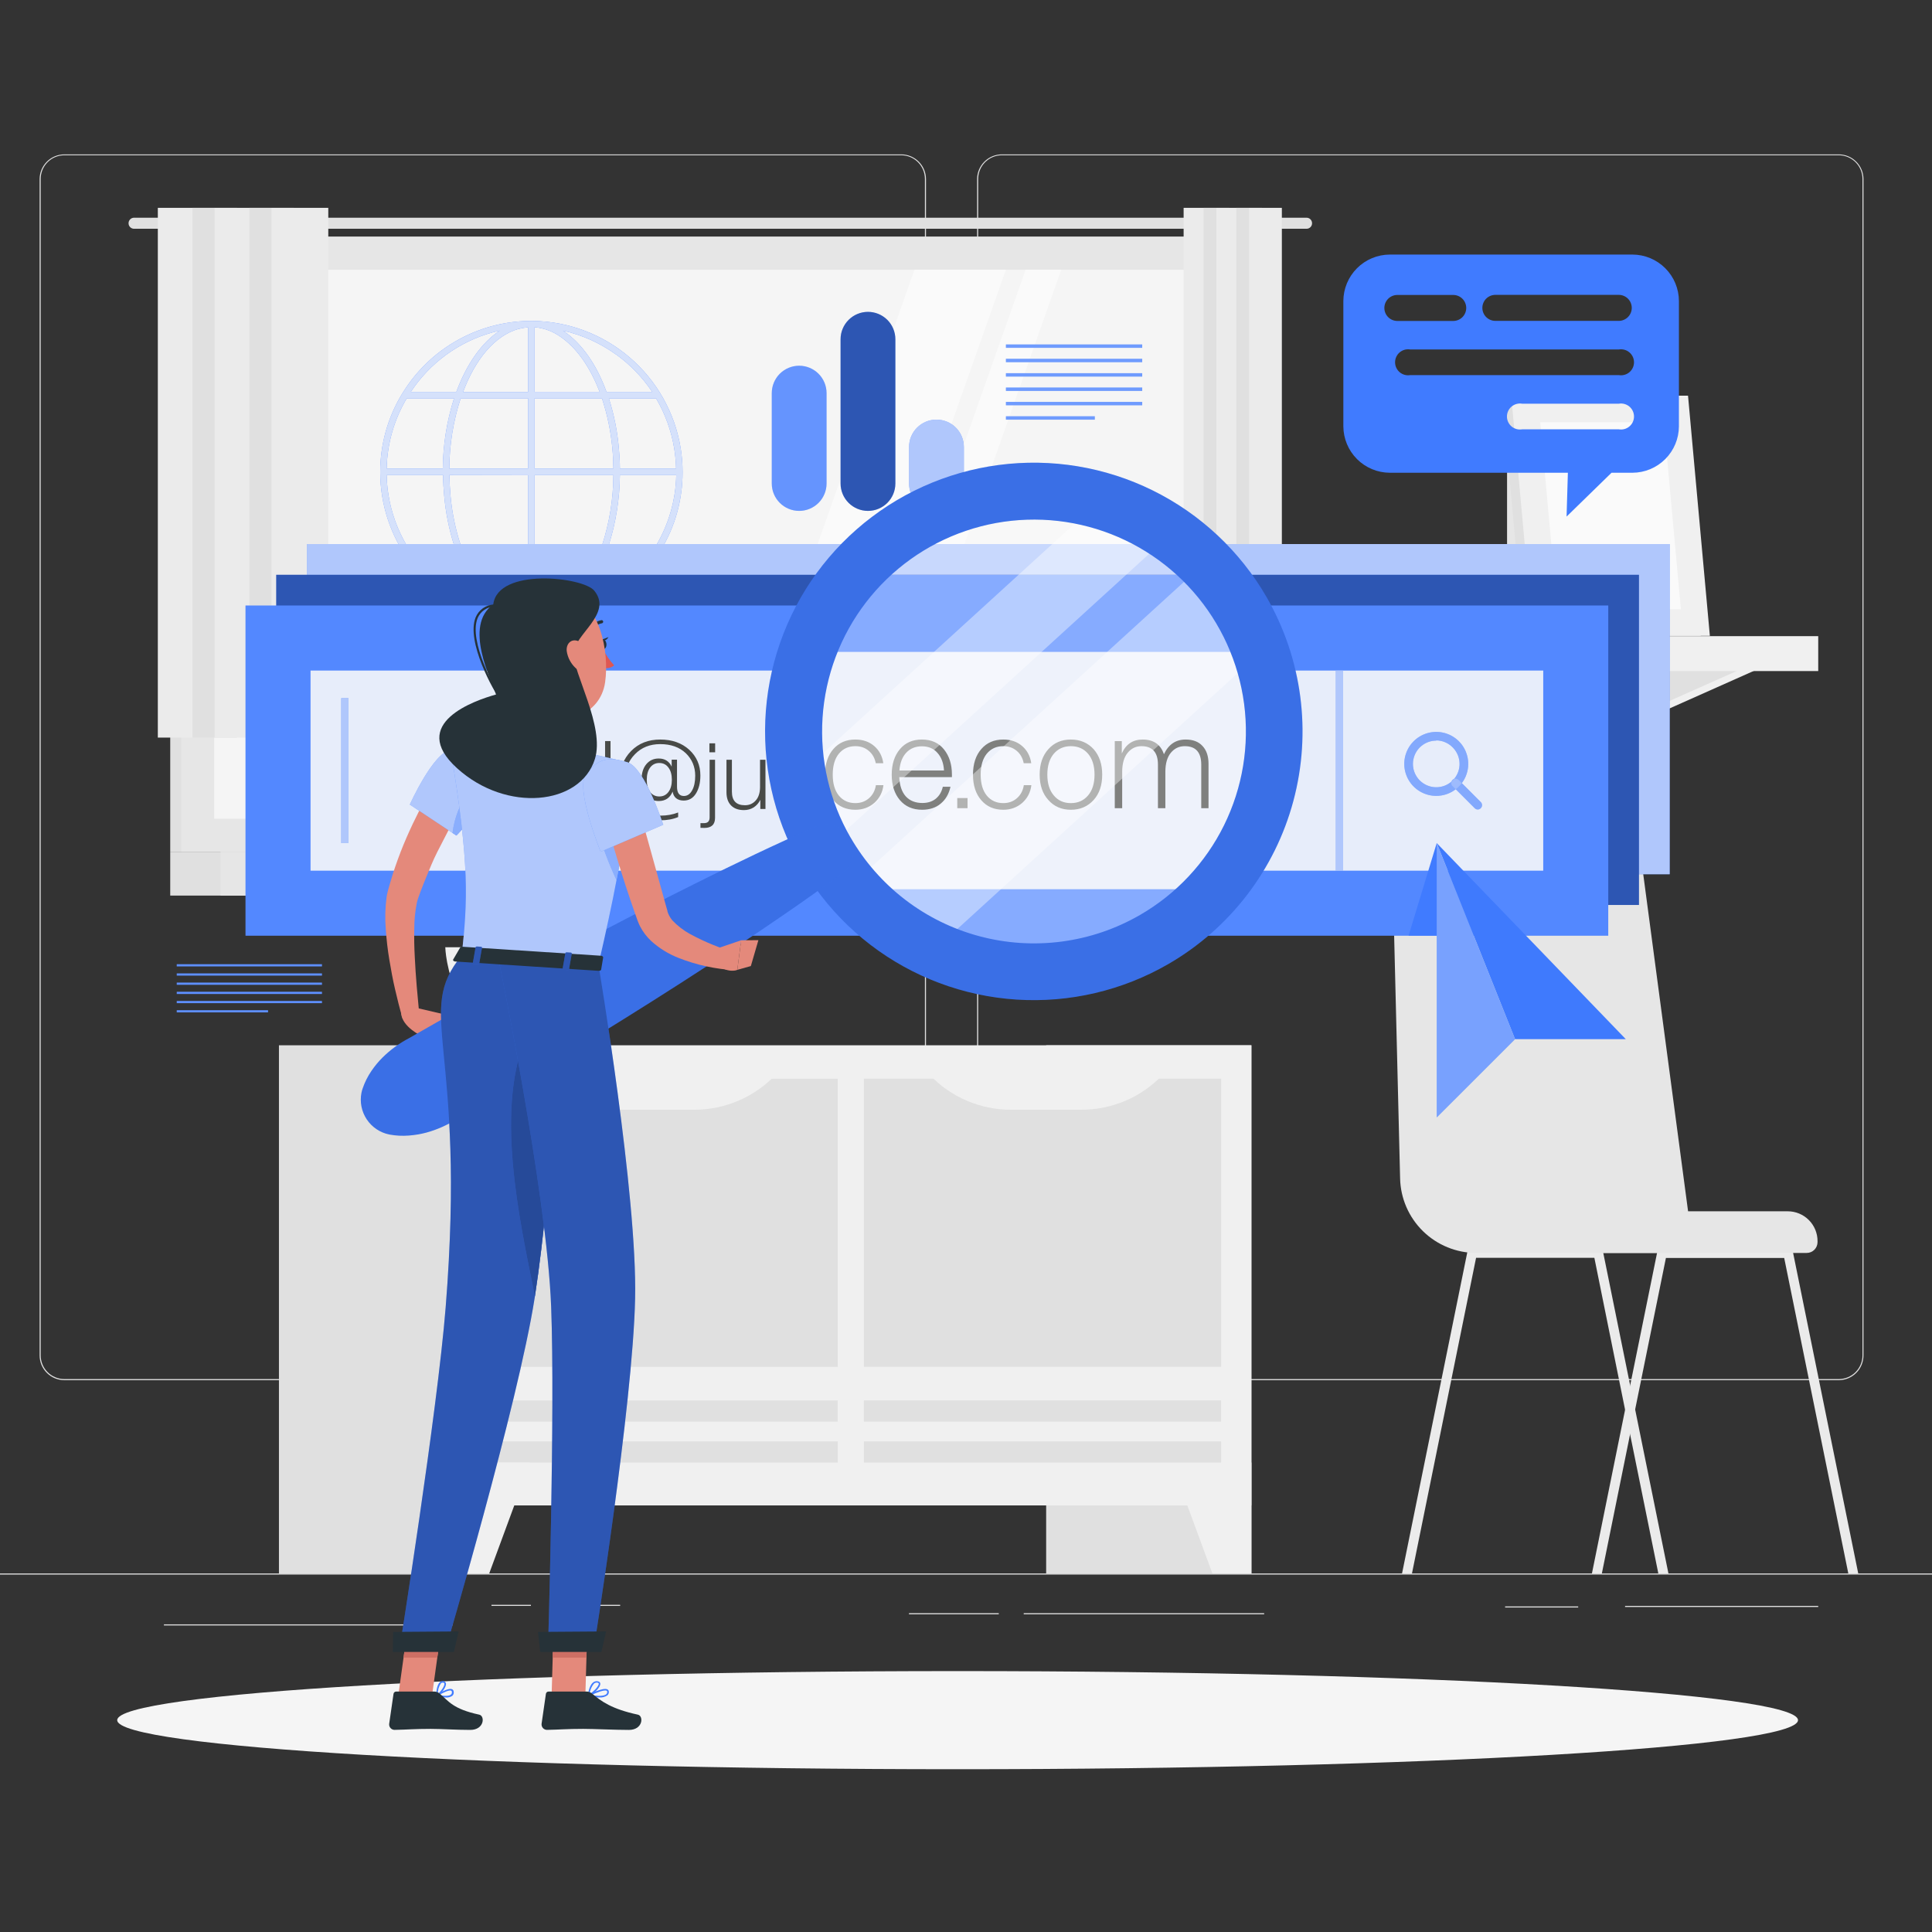 <svg width="196" height="196" viewBox="0 0 196 196" fill="none" xmlns="http://www.w3.org/2000/svg">
<rect x="0" y="0" width="196" height="196" fill="#333333" stroke="none"/>
<g clip-path="url(#clip0)">
<path d="M207.078 159.628H-12.783V159.738H207.078V159.628Z" fill="#E0E0E0"/>
<path d="M160.107 162.97H152.693V163.08H160.107V162.97Z" fill="#E0E0E0"/>
<path d="M184.457 162.917H164.863V163.027H184.457V162.917Z" fill="#E0E0E0"/>
<path d="M128.248 163.656H103.856V163.766H128.248V163.656Z" fill="#E0E0E0"/>
<path d="M101.325 163.656H92.214V163.766H101.325V163.656Z" fill="#E0E0E0"/>
<path d="M53.862 162.807H49.86V162.917H53.862V162.807Z" fill="#E0E0E0"/>
<path d="M62.914 162.807H56.301V162.917H62.914V162.807Z" fill="#E0E0E0"/>
<path d="M45.898 164.791H16.63V164.9H45.898V164.791Z" fill="#E0E0E0"/>
<path d="M91.431 140.016H6.525C5.86 140.015 5.222 139.75 4.752 139.279C4.282 138.809 4.019 138.171 4.019 137.506V18.152C4.024 17.491 4.291 16.858 4.76 16.392C5.229 15.926 5.864 15.664 6.525 15.663H91.431C92.097 15.663 92.735 15.928 93.206 16.398C93.677 16.869 93.942 17.508 93.942 18.174V137.506C93.942 138.171 93.677 138.81 93.206 139.281C92.735 139.752 92.097 140.016 91.431 140.016ZM6.525 15.751C5.889 15.752 5.279 16.006 4.83 16.456C4.381 16.906 4.128 17.516 4.128 18.152V137.506C4.128 138.142 4.381 138.752 4.83 139.202C5.279 139.652 5.889 139.905 6.525 139.906H91.431C92.067 139.905 92.677 139.652 93.127 139.202C93.577 138.752 93.831 138.142 93.832 137.506V18.152C93.831 17.515 93.577 16.905 93.127 16.456C92.677 16.006 92.067 15.752 91.431 15.751H6.525Z" fill="#E0E0E0"/>
<path d="M186.547 140.016H101.637C100.971 140.015 100.333 139.75 99.863 139.28C99.392 138.809 99.127 138.171 99.126 137.506V18.152C99.133 17.49 99.4 16.858 99.87 16.392C100.34 15.926 100.975 15.664 101.637 15.663H186.547C187.208 15.665 187.841 15.928 188.309 16.394C188.777 16.86 189.043 17.491 189.049 18.152V137.506C189.049 138.17 188.786 138.807 188.317 139.278C187.848 139.749 187.211 140.014 186.547 140.016ZM101.637 15.751C101 15.752 100.39 16.006 99.94 16.456C99.49 16.905 99.237 17.515 99.236 18.152V137.506C99.237 138.142 99.49 138.752 99.94 139.202C100.39 139.652 101 139.905 101.637 139.906H186.547C187.183 139.905 187.793 139.652 188.243 139.202C188.693 138.752 188.947 138.142 188.948 137.506V18.152C188.947 17.515 188.693 16.905 188.243 16.456C187.793 16.006 187.183 15.752 186.547 15.751H101.637Z" fill="#E0E0E0"/>
<path d="M126.957 106.043H106.132V159.628H126.957V106.043Z" fill="#E0E0E0"/>
<path d="M122.997 159.628H126.955V148.376H118.851L122.997 159.628Z" fill="#F0F0F0"/>
<path d="M49.124 106.043H28.299V159.628H49.124V106.043Z" fill="#E0E0E0"/>
<path d="M126.95 106.043H45.672V152.724H126.95V106.043Z" fill="#F0F0F0"/>
<path d="M87.641 109.434V138.658H123.887V109.434H87.641Z" fill="#E0E0E0"/>
<path d="M48.743 109.439V138.663H84.989V109.439H48.743Z" fill="#E0E0E0"/>
<path d="M123.888 148.376V146.226H87.641V148.376H123.888Z" fill="#E0E0E0"/>
<path d="M84.988 148.376V146.226H48.742V148.376H84.988Z" fill="#E0E0E0"/>
<path d="M123.883 144.22V142.07H87.636V144.22H123.883Z" fill="#E0E0E0"/>
<path d="M84.983 144.224V142.074H48.737V144.224H84.983Z" fill="#E0E0E0"/>
<path d="M70.452 112.582H63.289C61.748 112.582 60.222 112.269 58.806 111.66C57.39 111.051 56.113 110.161 55.053 109.042H78.679C77.62 110.16 76.344 111.05 74.93 111.659C73.515 112.268 71.992 112.582 70.452 112.582Z" fill="#F0F0F0"/>
<path d="M109.716 112.582H102.548C101.007 112.583 99.482 112.269 98.066 111.661C96.65 111.052 95.373 110.161 94.312 109.042H117.952C116.892 110.161 115.615 111.052 114.199 111.661C112.782 112.269 111.257 112.583 109.716 112.582Z" fill="#F0F0F0"/>
<path d="M49.629 159.628H45.672V148.376H53.776L49.629 159.628Z" fill="#F0F0F0"/>
<path d="M126.506 24.013H17.27V86.41H126.506V24.013Z" fill="#E0E0E0"/>
<path d="M132.55 22.087H13.601C13.452 22.087 13.31 22.146 13.206 22.251C13.101 22.356 13.042 22.498 13.042 22.646C13.041 22.72 13.055 22.793 13.083 22.861C13.111 22.929 13.152 22.991 13.204 23.044C13.256 23.096 13.318 23.137 13.386 23.166C13.454 23.194 13.527 23.209 13.601 23.209H132.55C132.623 23.209 132.696 23.194 132.764 23.166C132.832 23.137 132.894 23.096 132.946 23.044C132.998 22.991 133.039 22.929 133.067 22.861C133.095 22.793 133.109 22.72 133.108 22.646C133.108 22.498 133.049 22.356 132.944 22.251C132.84 22.146 132.698 22.087 132.55 22.087Z" fill="#E0E0E0"/>
<path d="M128.901 24.013H18.39V86.41H128.901V24.013Z" fill="#E6E6E6"/>
<path d="M126.506 86.41H17.27V90.856H126.506V86.41Z" fill="#E0E0E0"/>
<path d="M132.883 86.41H22.372V90.856H132.883V86.41Z" fill="#E6E6E6"/>
<path d="M125.544 83.059V27.364L21.734 27.364V83.059H125.544Z" fill="#F5F5F5"/>
<path d="M73.111 83.059L92.771 27.364H102.049L82.389 83.059H73.111Z" fill="#FAFAFA"/>
<path d="M84.387 83.059L104.047 27.364H107.661L88.006 83.059H84.387Z" fill="#FAFAFA"/>
<path d="M125.544 83.059V27.364H125.117V83.059H125.544Z" fill="#E0E0E0"/>
<path d="M21.776 21.085H16.011V74.828H21.776V21.085Z" fill="#EBEBEB"/>
<path d="M24.023 21.085H19.533V74.828H24.023V21.085Z" fill="#E0E0E0"/>
<path d="M27.539 21.085H21.774V74.828H27.539V21.085Z" fill="#EBEBEB"/>
<path d="M29.786 21.085H25.297V74.828H29.786V21.085Z" fill="#E0E0E0"/>
<path d="M33.304 21.085H27.539V74.828H33.304V21.085Z" fill="#EBEBEB"/>
<path d="M123.398 21.085H120.078V74.828H123.398V21.085Z" fill="#EBEBEB"/>
<path d="M124.7 21.085H122.11V74.828H124.7V21.085Z" fill="#E0E0E0"/>
<path d="M126.723 21.085H123.403V74.828H126.723V21.085Z" fill="#EBEBEB"/>
<path d="M128.021 21.085H125.431V74.828H128.021V21.085Z" fill="#E0E0E0"/>
<path d="M130.044 21.085H126.724V74.828H130.044V21.085Z" fill="#EBEBEB"/>
<path d="M160.259 44.399H152.89V64.507H160.259V44.399Z" fill="#E6E6E6"/>
<path d="M150.089 67.862L148.383 72.51H150.089L160.524 67.862H150.089Z" fill="#F0F0F0"/>
<path d="M148.383 67.862V72.51L158.822 67.862H148.383Z" fill="#E0E0E0"/>
<path d="M167.938 67.862L166.231 72.51H167.938L178.372 67.862H167.938Z" fill="#F0F0F0"/>
<path d="M166.231 67.862V72.51L176.67 67.862H166.231Z" fill="#E0E0E0"/>
<path d="M140.728 68.078H152.077V64.538H140.728V68.078Z" fill="#E0E0E0"/>
<path d="M184.458 64.538H152.072V68.078H184.458V64.538Z" fill="#F0F0F0"/>
<path d="M172.538 64.507H154.601L152.381 40.142H170.317L172.538 64.507Z" fill="#E0E0E0"/>
<path d="M173.465 64.507H155.529L153.312 40.142H171.249L173.465 64.507Z" fill="#F0F0F0"/>
<path d="M157.983 61.812L156.255 42.838H168.796L170.524 61.812H157.983Z" fill="#FAFAFA"/>
<path d="M56.433 98.221C56.433 98.221 48.698 84.893 59.428 74.282C59.428 74.282 62.229 76.107 62.185 78.561C62.141 81.014 59.186 81.639 59.823 83.679C60.461 85.719 63.249 87.738 61.415 89.431C59.581 91.124 61.71 92.627 61.587 94.707C61.464 96.787 56.433 98.221 56.433 98.221Z" fill="#E0E0E0"/>
<path d="M57.019 99.439C57.019 99.439 60.154 84.352 46.628 77.664C46.628 77.664 44.548 80.28 45.362 82.593C46.175 84.906 49.174 84.567 49.218 86.709C49.262 88.85 47.248 91.638 49.517 92.667C51.786 93.696 50.247 95.798 51.021 97.724C51.795 99.65 57.019 99.439 57.019 99.439Z" fill="#E0E0E0"/>
<path d="M45.173 96.097C45.173 96.097 45.428 106.044 55.286 106.044C65.145 106.044 65.4 96.097 65.4 96.097H45.173Z" fill="#F0F0F0"/>
<path d="M161.5 159.628H162.507L165.374 145.487L165.88 143.011L169.006 127.621H181.006L187.51 159.628H188.517L181.89 127.01C181.867 126.899 181.806 126.799 181.718 126.728C181.63 126.657 181.52 126.618 181.406 126.618H168.606C168.493 126.617 168.383 126.656 168.295 126.727C168.208 126.799 168.148 126.899 168.127 127.01L165.378 140.544L164.864 143.02L161.5 159.628Z" fill="#EBEBEB"/>
<path d="M142.236 159.628H143.243L149.747 127.603H161.747L164.864 143.02L165.366 145.487L168.237 159.628H169.262L165.889 143.011L165.379 140.544L162.631 127.01C162.607 126.899 162.547 126.799 162.458 126.728C162.37 126.656 162.26 126.618 162.147 126.618H149.347C149.233 126.618 149.123 126.656 149.035 126.728C148.947 126.799 148.886 126.899 148.863 127.01L142.236 159.628Z" fill="#EBEBEB"/>
<path d="M171.817 127.111H149.769C147.746 127.11 145.803 126.316 144.358 124.9C142.913 123.484 142.08 121.557 142.039 119.534L141.216 86.019C141.205 85.273 141.342 84.533 141.62 83.84C141.897 83.148 142.309 82.518 142.832 81.986C143.355 81.454 143.978 81.032 144.665 80.743C145.352 80.454 146.09 80.304 146.836 80.302H160.657C162.04 80.302 163.376 80.811 164.408 81.732C165.44 82.654 166.098 83.923 166.254 85.297L171.817 127.111Z" fill="#E6E6E6"/>
<path d="M159.79 122.885H181.367C182.168 122.885 182.937 123.203 183.503 123.77C184.07 124.336 184.388 125.104 184.388 125.906V126.011C184.388 126.303 184.272 126.582 184.066 126.789C183.86 126.995 183.58 127.11 183.289 127.11H159.79V122.885Z" fill="#E6E6E6"/>
<path d="M97.148 179.486C144.235 179.486 182.406 177.257 182.406 174.508C182.406 171.759 144.235 169.531 97.148 169.531C50.062 169.531 11.891 171.759 11.891 174.508C11.891 177.257 50.062 179.486 97.148 179.486Z" fill="#F5F5F5"/>
<path d="M69.247 47.885C69.249 47.066 69.183 46.249 69.049 45.441C68.46 41.869 66.631 38.619 63.883 36.263C61.135 33.907 57.644 32.594 54.024 32.557H53.892C51.464 32.558 49.071 33.137 46.91 34.246C44.749 35.354 42.883 36.961 41.466 38.933C41.233 39.254 41.026 39.583 40.815 39.913C40.798 39.935 40.783 39.959 40.771 39.983C39.327 42.371 38.567 45.109 38.572 47.898V47.929C38.581 51.172 39.618 54.328 41.533 56.944C43.448 59.561 46.143 61.504 49.23 62.493C52.318 63.482 55.64 63.467 58.719 62.45C61.798 61.434 64.476 59.467 66.367 56.834C66.596 56.513 66.807 56.187 67.013 55.853C67.031 55.831 67.045 55.808 67.058 55.783C68.499 53.401 69.257 50.669 69.247 47.885ZM39.227 47.538C39.278 45.027 39.98 42.573 41.263 40.414H46.061C45.328 42.719 44.944 45.12 44.922 47.538H39.227ZM46.733 40.414H53.576V47.538H45.581C45.596 45.118 45.985 42.715 46.733 40.414ZM54.235 39.755V33.194C55.186 33.281 56.097 33.619 56.873 34.175C58.505 35.292 59.872 37.253 60.831 39.755H54.235ZM61.069 40.414C61.612 42.062 61.967 43.766 62.124 45.493C62.19 46.179 62.221 46.861 62.229 47.538H54.235V40.414H61.069ZM52.608 33.379C52.924 33.289 53.248 33.233 53.576 33.212V39.768H46.98C48.211 36.453 50.207 34.043 52.608 33.366V33.379ZM53.576 48.211V55.334H46.747C46.203 53.683 45.851 51.974 45.7 50.242C45.639 49.556 45.603 48.875 45.595 48.197L53.576 48.211ZM53.576 55.994V62.554C52.625 62.468 51.714 62.129 50.937 61.574C49.31 60.457 47.943 58.496 46.98 55.994H53.576ZM55.203 62.383C54.887 62.473 54.563 62.529 54.235 62.55V55.981H60.831C59.6 59.283 57.603 61.697 55.203 62.37V62.383ZM54.235 55.347V48.202H62.229C62.217 50.622 61.828 53.025 61.077 55.325L54.235 55.347ZM62.889 48.202H68.605C68.552 50.712 67.851 53.166 66.569 55.325H61.75C62.483 53.021 62.867 50.62 62.889 48.202ZM68.605 47.542H62.889C62.889 46.848 62.845 46.144 62.779 45.436C62.629 43.732 62.291 42.049 61.772 40.419H66.561C67.486 41.99 68.111 43.72 68.403 45.52C68.508 46.188 68.569 46.862 68.588 47.538L68.605 47.542ZM62.506 35.965C63.944 37 65.183 38.285 66.165 39.759H61.53C60.545 37.037 59.063 34.883 57.247 33.634L57.107 33.542C59.046 33.976 60.877 34.799 62.489 35.96L62.506 35.965ZM50.691 33.55C48.84 34.768 47.318 36.985 46.294 39.759H41.677L41.998 39.289C44.086 36.374 47.174 34.33 50.673 33.546L50.691 33.55ZM39.258 48.202H44.953C44.953 48.897 44.997 49.6 45.063 50.308C45.215 52.012 45.553 53.695 46.069 55.325H41.255C40.327 53.755 39.702 52.025 39.412 50.225C39.303 49.556 39.241 48.88 39.227 48.202H39.258ZM41.694 55.985H46.294C47.279 58.707 48.761 60.861 50.577 62.11L50.722 62.203C47.027 61.364 43.795 59.138 41.694 55.985ZM57.133 62.19C58.98 60.976 60.501 58.755 61.53 55.981H66.138C66.033 56.139 65.927 56.297 65.817 56.451C63.727 59.367 60.635 61.411 57.133 62.19Z" fill="#407BFF"/>
<path opacity="0.8" d="M69.247 47.885C69.249 47.066 69.183 46.249 69.049 45.441C68.46 41.869 66.631 38.619 63.883 36.263C61.135 33.907 57.644 32.594 54.024 32.557H53.892C51.464 32.558 49.071 33.137 46.91 34.246C44.749 35.354 42.883 36.961 41.466 38.933C41.233 39.254 41.026 39.583 40.815 39.913C40.798 39.935 40.783 39.959 40.771 39.983C39.327 42.371 38.567 45.109 38.572 47.898V47.929C38.581 51.172 39.618 54.328 41.533 56.944C43.448 59.561 46.143 61.504 49.23 62.493C52.318 63.482 55.64 63.467 58.719 62.45C61.798 61.434 64.476 59.467 66.367 56.834C66.596 56.513 66.807 56.187 67.013 55.853C67.031 55.831 67.045 55.808 67.058 55.783C68.499 53.401 69.257 50.669 69.247 47.885ZM39.227 47.538C39.278 45.027 39.98 42.573 41.263 40.414H46.061C45.328 42.719 44.944 45.12 44.922 47.538H39.227ZM46.733 40.414H53.576V47.538H45.581C45.596 45.118 45.985 42.715 46.733 40.414ZM54.235 39.755V33.194C55.186 33.281 56.097 33.619 56.873 34.175C58.505 35.292 59.872 37.253 60.831 39.755H54.235ZM61.069 40.414C61.612 42.062 61.967 43.766 62.124 45.493C62.19 46.179 62.221 46.861 62.229 47.538H54.235V40.414H61.069ZM52.608 33.379C52.924 33.289 53.248 33.233 53.576 33.212V39.768H46.98C48.211 36.453 50.207 34.043 52.608 33.366V33.379ZM53.576 48.211V55.334H46.747C46.203 53.683 45.851 51.974 45.7 50.242C45.639 49.556 45.603 48.875 45.595 48.197L53.576 48.211ZM53.576 55.994V62.554C52.625 62.468 51.714 62.129 50.937 61.574C49.31 60.457 47.943 58.496 46.98 55.994H53.576ZM55.203 62.383C54.887 62.473 54.563 62.529 54.235 62.55V55.981H60.831C59.6 59.283 57.603 61.697 55.203 62.37V62.383ZM54.235 55.347V48.202H62.229C62.217 50.622 61.828 53.025 61.077 55.325L54.235 55.347ZM62.889 48.202H68.605C68.552 50.712 67.851 53.166 66.569 55.325H61.75C62.483 53.021 62.867 50.62 62.889 48.202ZM68.605 47.542H62.889C62.889 46.848 62.845 46.144 62.779 45.436C62.629 43.732 62.291 42.049 61.772 40.419H66.561C67.486 41.99 68.111 43.72 68.403 45.52C68.508 46.188 68.569 46.862 68.588 47.538L68.605 47.542ZM62.506 35.965C63.944 37 65.183 38.285 66.165 39.759H61.53C60.545 37.037 59.063 34.883 57.247 33.634L57.107 33.542C59.046 33.976 60.877 34.799 62.489 35.96L62.506 35.965ZM50.691 33.55C48.84 34.768 47.318 36.985 46.294 39.759H41.677L41.998 39.289C44.086 36.374 47.174 34.33 50.673 33.546L50.691 33.55ZM39.258 48.202H44.953C44.953 48.897 44.997 49.6 45.063 50.308C45.215 52.012 45.553 53.695 46.069 55.325H41.255C40.327 53.755 39.702 52.025 39.412 50.225C39.303 49.556 39.241 48.88 39.227 48.202H39.258ZM41.694 55.985H46.294C47.279 58.707 48.761 60.861 50.577 62.11L50.722 62.203C47.027 61.364 43.795 59.138 41.694 55.985ZM57.133 62.19C58.98 60.976 60.501 58.755 61.53 55.981H66.138C66.033 56.139 65.927 56.297 65.817 56.451C63.727 59.367 60.635 61.411 57.133 62.19Z" fill="#FAFAFA"/>
<path d="M169.39 55.194H31.142V88.692H169.39V55.194Z" fill="#407BFF"/>
<path opacity="0.6" d="M169.39 55.194H31.142V88.692H169.39V55.194Z" fill="#FAFAFA"/>
<path d="M166.271 58.312H28.023V91.809H166.271V58.312Z" fill="#407BFF"/>
<path opacity="0.3" d="M166.271 58.312H28.023V91.809H166.271V58.312Z" fill="black"/>
<path d="M163.156 61.429H24.907V94.927H163.156V61.429Z" fill="#407BFF"/>
<path opacity="0.1" d="M163.156 61.429H24.907V94.927H163.156V61.429Z" fill="#FAFAFA"/>
<path d="M156.56 88.331V68.025L31.503 68.025V88.331H156.56Z" fill="#407BFF"/>
<path opacity="0.9" d="M156.56 88.331V68.025L31.503 68.025V88.331H156.56Z" fill="#FAFAFA"/>
<path d="M56.934 82.068H56.325L55.483 79.988H52.155L51.313 82.068H50.704L53.49 75.18H54.129L56.934 82.068ZM52.832 78.295L52.358 79.475H55.27L54.796 78.295C54.383 77.263 54.054 76.431 53.809 75.799C53.648 76.231 53.413 76.838 53.103 77.618C53 77.876 52.91 78.102 52.832 78.295ZM61.385 77.995V75.18H61.937V82.068H61.414V81.091C61.034 81.82 60.428 82.184 59.596 82.184C58.906 82.184 58.357 81.945 57.951 81.468C57.538 80.997 57.332 80.365 57.332 79.572C57.332 78.779 57.538 78.147 57.951 77.676C58.357 77.199 58.906 76.96 59.596 76.96C60.408 76.96 61.005 77.305 61.385 77.995ZM57.903 79.601C57.903 80.246 58.061 80.755 58.377 81.129C58.693 81.504 59.118 81.691 59.654 81.691C60.183 81.691 60.608 81.5 60.931 81.12C61.247 80.746 61.405 80.23 61.405 79.572C61.405 78.914 61.247 78.398 60.931 78.024C60.608 77.644 60.183 77.453 59.654 77.453C59.118 77.453 58.693 77.647 58.377 78.034C58.061 78.427 57.903 78.95 57.903 79.601ZM66.979 75.025C68.179 75.025 69.159 75.37 69.92 76.06C70.675 76.757 71.052 77.628 71.052 78.672C71.052 79.421 70.9 80.033 70.597 80.51C70.3 80.981 69.888 81.217 69.359 81.217C69.049 81.217 68.795 81.139 68.595 80.984C68.401 80.823 68.282 80.597 68.237 80.307C67.972 80.946 67.502 81.265 66.824 81.265C66.302 81.265 65.88 81.072 65.557 80.684C65.241 80.291 65.083 79.766 65.083 79.108C65.083 78.45 65.241 77.927 65.557 77.54C65.88 77.147 66.302 76.95 66.824 76.95C67.444 76.95 67.882 77.225 68.14 77.773V77.067H68.682V79.804C68.682 80.436 68.914 80.752 69.378 80.752C69.727 80.752 70.004 80.565 70.21 80.191C70.423 79.817 70.529 79.32 70.529 78.701C70.529 77.792 70.21 77.028 69.572 76.409C68.92 75.796 68.056 75.49 66.979 75.49C65.934 75.49 65.08 75.831 64.416 76.515C63.738 77.199 63.4 78.069 63.4 79.127C63.4 80.198 63.738 81.068 64.416 81.739C65.08 82.41 65.947 82.745 67.018 82.745C67.656 82.745 68.25 82.639 68.798 82.426V82.89C68.275 83.109 67.676 83.219 66.999 83.219C65.773 83.219 64.78 82.839 64.019 82.078C63.258 81.31 62.877 80.327 62.877 79.127C62.877 77.947 63.261 76.966 64.029 76.186C64.79 75.412 65.773 75.025 66.979 75.025ZM66.882 80.801C67.276 80.801 67.585 80.649 67.811 80.346C68.043 80.043 68.159 79.63 68.159 79.108C68.159 78.585 68.043 78.172 67.811 77.869C67.585 77.56 67.276 77.405 66.882 77.405C66.496 77.405 66.186 77.56 65.954 77.869C65.728 78.172 65.615 78.585 65.615 79.108C65.615 79.63 65.728 80.043 65.954 80.346C66.186 80.649 66.496 80.801 66.882 80.801ZM72.551 76.322H71.97V75.412H72.551V76.322ZM71.448 83.993C71.254 83.993 71.126 83.99 71.061 83.983V83.509H71.39C71.603 83.509 71.754 83.461 71.845 83.364C71.941 83.267 71.99 83.119 71.99 82.919V77.076H72.541V82.968C72.541 83.651 72.177 83.993 71.448 83.993ZM77.105 79.872V77.076H77.656V82.068H77.134V81.139C76.973 81.468 76.747 81.726 76.457 81.913C76.166 82.094 75.838 82.184 75.47 82.184C74.909 82.184 74.474 82.026 74.164 81.71C73.854 81.394 73.7 80.946 73.7 80.365V77.076H74.251V80.317C74.251 81.233 74.693 81.691 75.576 81.691C76.015 81.691 76.376 81.533 76.66 81.217C76.95 80.901 77.098 80.452 77.105 79.872ZM80.571 82.184C79.933 82.184 79.436 82.042 79.081 81.758C78.727 81.475 78.533 81.062 78.501 80.52H79.062C79.126 81.313 79.629 81.71 80.571 81.71C81.5 81.71 81.964 81.394 81.964 80.762C81.964 80.504 81.871 80.304 81.683 80.162C81.496 80.02 81.18 79.907 80.735 79.823L80.223 79.737C79.687 79.64 79.291 79.478 79.033 79.253C78.781 79.021 78.656 78.711 78.656 78.324C78.656 77.898 78.814 77.566 79.13 77.328C79.446 77.083 79.884 76.96 80.445 76.96C81.716 76.96 82.374 77.476 82.419 78.508H81.858C81.832 78.14 81.706 77.869 81.48 77.695C81.255 77.521 80.91 77.434 80.445 77.434C80.052 77.434 79.746 77.511 79.526 77.666C79.313 77.821 79.207 78.037 79.207 78.314C79.207 78.572 79.297 78.772 79.478 78.914C79.665 79.056 79.968 79.166 80.387 79.243L80.89 79.33C81.464 79.433 81.877 79.598 82.129 79.823C82.386 80.043 82.515 80.346 82.515 80.733C82.515 81.204 82.341 81.565 81.993 81.816C81.651 82.061 81.177 82.184 80.571 82.184ZM85.312 77.076V77.56H84.151V81.023C84.151 81.416 84.387 81.613 84.858 81.613C85.103 81.613 85.254 81.61 85.312 81.603V82.068C85.125 82.087 84.951 82.097 84.79 82.097C84.003 82.097 83.61 81.755 83.61 81.072V77.56H82.758V77.076H83.61V75.664H84.151V77.076H85.312ZM90.247 79.562V79.756H86.329C86.355 80.375 86.516 80.852 86.813 81.188C87.116 81.516 87.528 81.681 88.051 81.681C88.451 81.681 88.783 81.575 89.047 81.362C89.312 81.142 89.486 80.846 89.57 80.472H90.141C90.024 81.001 89.783 81.42 89.415 81.729C89.047 82.032 88.586 82.184 88.032 82.184C87.335 82.184 86.784 81.945 86.377 81.468C85.971 80.991 85.768 80.359 85.768 79.572C85.768 78.792 85.971 78.16 86.377 77.676C86.777 77.199 87.322 76.96 88.012 76.96C88.715 76.96 89.263 77.205 89.657 77.695C90.05 78.185 90.247 78.808 90.247 79.562ZM88.012 77.463C87.535 77.463 87.148 77.621 86.851 77.937C86.555 78.253 86.384 78.695 86.339 79.262H89.657C89.624 78.714 89.463 78.279 89.173 77.957C88.889 77.628 88.502 77.463 88.012 77.463ZM95.433 79.562V79.756H91.516C91.541 80.375 91.703 80.852 91.999 81.188C92.302 81.516 92.715 81.681 93.237 81.681C93.637 81.681 93.969 81.575 94.234 81.362C94.498 81.142 94.672 80.846 94.756 80.472H95.327C95.211 81.001 94.969 81.42 94.601 81.729C94.234 82.032 93.773 82.184 93.218 82.184C92.522 82.184 91.97 81.945 91.564 81.468C91.157 80.991 90.954 80.359 90.954 79.572C90.954 78.792 91.157 78.16 91.564 77.676C91.964 77.199 92.509 76.96 93.199 76.96C93.902 76.96 94.45 77.205 94.843 77.695C95.237 78.185 95.433 78.808 95.433 79.562ZM93.199 77.463C92.722 77.463 92.335 77.621 92.038 77.937C91.741 78.253 91.57 78.695 91.525 79.262H94.843C94.811 78.714 94.65 78.279 94.36 77.957C94.076 77.628 93.689 77.463 93.199 77.463ZM98.395 82.184C97.711 82.184 97.166 81.949 96.76 81.478C96.347 81.007 96.141 80.372 96.141 79.572C96.141 78.772 96.347 78.137 96.76 77.666C97.166 77.195 97.711 76.96 98.395 76.96C98.956 76.96 99.424 77.121 99.798 77.444C100.172 77.766 100.397 78.192 100.475 78.721H99.914C99.836 78.327 99.659 78.018 99.382 77.792C99.111 77.566 98.782 77.453 98.395 77.453C97.885 77.453 97.476 77.641 97.166 78.014C96.863 78.389 96.712 78.908 96.712 79.572C96.712 80.236 96.863 80.755 97.166 81.129C97.476 81.504 97.885 81.691 98.395 81.691C98.788 81.691 99.124 81.571 99.401 81.333C99.685 81.088 99.859 80.762 99.923 80.356H100.484C100.42 80.884 100.194 81.323 99.807 81.671C99.414 82.013 98.943 82.184 98.395 82.184ZM105.58 79.562V79.756H101.662C101.687 80.375 101.849 80.852 102.145 81.188C102.449 81.516 102.861 81.681 103.384 81.681C103.784 81.681 104.116 81.575 104.38 81.362C104.644 81.142 104.819 80.846 104.902 80.472H105.473C105.357 81.001 105.115 81.42 104.748 81.729C104.38 82.032 103.919 82.184 103.364 82.184C102.668 82.184 102.116 81.945 101.71 81.468C101.304 80.991 101.101 80.359 101.101 79.572C101.101 78.792 101.304 78.16 101.71 77.676C102.11 77.199 102.655 76.96 103.345 76.96C104.048 76.96 104.596 77.205 104.99 77.695C105.383 78.185 105.58 78.808 105.58 79.562ZM103.345 77.463C102.868 77.463 102.481 77.621 102.184 77.937C101.887 78.253 101.717 78.695 101.671 79.262H104.99C104.957 78.714 104.796 78.279 104.506 77.957C104.222 77.628 103.835 77.463 103.345 77.463ZM106.741 82.068H105.977V81.313H106.741V82.068ZM109.401 82.184C108.717 82.184 108.172 81.949 107.766 81.478C107.353 81.007 107.147 80.372 107.147 79.572C107.147 78.772 107.353 78.137 107.766 77.666C108.172 77.195 108.717 76.96 109.401 76.96C109.962 76.96 110.429 77.121 110.804 77.444C111.178 77.766 111.403 78.192 111.481 78.721H110.92C110.842 78.327 110.665 78.018 110.388 77.792C110.117 77.566 109.788 77.453 109.401 77.453C108.891 77.453 108.482 77.641 108.172 78.014C107.869 78.389 107.718 78.908 107.718 79.572C107.718 80.236 107.869 80.755 108.172 81.129C108.482 81.504 108.891 81.691 109.401 81.691C109.794 81.691 110.13 81.571 110.407 81.333C110.691 81.088 110.865 80.762 110.929 80.356H111.49C111.426 80.884 111.2 81.323 110.813 81.671C110.42 82.013 109.949 82.184 109.401 82.184ZM116.121 81.458C115.683 81.942 115.118 82.184 114.428 82.184C113.738 82.184 113.18 81.942 112.755 81.458C112.323 80.988 112.107 80.359 112.107 79.572C112.107 78.785 112.323 78.153 112.755 77.676C113.18 77.199 113.738 76.96 114.428 76.96C115.118 76.96 115.683 77.199 116.121 77.676C116.547 78.16 116.76 78.792 116.76 79.572C116.76 80.359 116.547 80.988 116.121 81.458ZM113.151 81.11C113.467 81.497 113.893 81.691 114.428 81.691C114.964 81.691 115.392 81.497 115.715 81.11C116.031 80.736 116.189 80.223 116.189 79.572C116.189 78.921 116.031 78.405 115.715 78.024C115.392 77.644 114.964 77.453 114.428 77.453C113.899 77.453 113.474 77.644 113.151 78.024C112.835 78.405 112.677 78.921 112.677 79.572C112.677 80.223 112.835 80.736 113.151 81.11ZM122.967 76.96C123.515 76.96 123.935 77.121 124.225 77.444C124.522 77.76 124.67 78.201 124.67 78.769V82.068H124.128V78.827C124.128 77.911 123.719 77.453 122.9 77.453C122.48 77.453 122.135 77.618 121.864 77.947C121.6 78.269 121.465 78.73 121.458 79.33V82.068H120.907V78.827C120.907 77.911 120.497 77.453 119.678 77.453C119.265 77.453 118.924 77.618 118.653 77.947C118.388 78.269 118.253 78.73 118.246 79.33V82.068H117.695V77.076H118.217V77.995C118.527 77.305 119.043 76.96 119.765 76.96C120.578 76.96 121.107 77.324 121.352 78.053C121.694 77.324 122.232 76.96 122.967 76.96Z" fill="#484A47"/>
<path d="M135.521 68.025V88.331H136.256V68.025H135.521Z" fill="#407BFF"/>
<path opacity="0.6" d="M135.521 68.025V88.331H136.256V68.025H135.521Z" fill="#FAFAFA"/>
<path d="M34.619 70.826V85.53H35.353V70.826H34.619Z" fill="#407BFF"/>
<path opacity="0.6" d="M34.619 70.826V85.53H35.353V70.826H34.619Z" fill="#FAFAFA"/>
<path d="M145.706 80.742C145.172 80.742 144.647 80.61 144.176 80.358C143.706 80.106 143.305 79.743 143.008 79.299C142.712 78.855 142.53 78.345 142.477 77.814C142.425 77.283 142.505 76.748 142.709 76.255C142.913 75.762 143.236 75.327 143.648 74.988C144.061 74.65 144.55 74.418 145.074 74.314C145.597 74.21 146.138 74.236 146.648 74.391C147.159 74.546 147.624 74.824 148.001 75.201C148.455 75.655 148.764 76.234 148.89 76.863C149.015 77.493 148.951 78.145 148.705 78.739C148.459 79.332 148.043 79.839 147.509 80.195C146.975 80.552 146.348 80.742 145.706 80.742ZM145.706 75.135C145.158 75.135 144.628 75.326 144.205 75.673C143.782 76.02 143.492 76.504 143.386 77.041C143.279 77.578 143.362 78.135 143.621 78.618C143.879 79.1 144.297 79.478 144.803 79.687C145.309 79.897 145.872 79.924 146.395 79.764C146.919 79.605 147.371 79.269 147.675 78.813C147.979 78.357 148.115 77.811 148.06 77.266C148.006 76.721 147.764 76.212 147.377 75.826C147.16 75.602 146.9 75.423 146.613 75.301C146.326 75.179 146.018 75.115 145.706 75.113V75.135Z" fill="#407BFF"/>
<path d="M149.916 82.122C149.858 82.122 149.8 82.11 149.747 82.088C149.693 82.065 149.645 82.032 149.604 81.99L147.383 79.77C147.337 79.73 147.3 79.682 147.273 79.627C147.247 79.573 147.232 79.513 147.23 79.453C147.227 79.392 147.238 79.332 147.26 79.275C147.282 79.219 147.315 79.168 147.358 79.125C147.401 79.082 147.452 79.049 147.509 79.026C147.565 79.004 147.626 78.994 147.686 78.996C147.747 78.999 147.806 79.014 147.861 79.04C147.915 79.066 147.964 79.104 148.003 79.15L150.224 81.37C150.306 81.453 150.352 81.564 150.352 81.68C150.352 81.797 150.306 81.908 150.224 81.99C150.143 82.073 150.032 82.121 149.916 82.122Z" fill="#407BFF"/>
<g opacity="0.6">
<path opacity="0.6" d="M145.706 80.742C145.172 80.742 144.647 80.61 144.176 80.358C143.706 80.106 143.305 79.743 143.008 79.299C142.712 78.855 142.53 78.345 142.477 77.814C142.425 77.283 142.505 76.748 142.709 76.255C142.913 75.762 143.236 75.327 143.648 74.988C144.061 74.65 144.55 74.418 145.074 74.314C145.597 74.21 146.138 74.236 146.648 74.391C147.159 74.546 147.624 74.824 148.001 75.201C148.455 75.655 148.764 76.234 148.89 76.863C149.015 77.493 148.951 78.145 148.705 78.739C148.459 79.332 148.043 79.839 147.509 80.195C146.975 80.552 146.348 80.742 145.706 80.742ZM145.706 75.135C145.158 75.135 144.628 75.326 144.205 75.673C143.782 76.02 143.492 76.504 143.386 77.041C143.279 77.578 143.362 78.135 143.621 78.618C143.879 79.1 144.297 79.478 144.803 79.687C145.309 79.897 145.872 79.924 146.395 79.764C146.919 79.605 147.371 79.269 147.675 78.813C147.979 78.357 148.115 77.811 148.06 77.266C148.006 76.721 147.764 76.212 147.377 75.826C147.16 75.602 146.9 75.423 146.613 75.301C146.326 75.179 146.018 75.115 145.706 75.113V75.135Z" fill="#FAFAFA"/>
<path opacity="0.6" d="M149.913 82.122C149.855 82.122 149.797 82.11 149.744 82.088C149.69 82.065 149.642 82.032 149.601 81.99L147.38 79.77C147.334 79.73 147.297 79.682 147.27 79.627C147.244 79.573 147.229 79.513 147.227 79.453C147.225 79.392 147.235 79.332 147.257 79.275C147.279 79.219 147.312 79.168 147.355 79.125C147.398 79.082 147.449 79.049 147.506 79.026C147.562 79.004 147.623 78.994 147.683 78.996C147.744 78.999 147.803 79.014 147.858 79.04C147.912 79.066 147.961 79.104 148 79.15L150.221 81.37C150.303 81.453 150.349 81.564 150.349 81.68C150.349 81.797 150.303 81.908 150.221 81.99C150.14 82.073 150.029 82.121 149.913 82.122Z" fill="#FAFAFA"/>
</g>
<path d="M115.877 34.945H102.052V35.288H115.877V34.945Z" fill="#407BFF"/>
<path d="M115.877 36.4H102.052V36.743H115.877V36.4Z" fill="#407BFF"/>
<path d="M115.877 37.86H102.052V38.203H115.877V37.86Z" fill="#407BFF"/>
<path d="M115.877 39.315H102.052V39.658H115.877V39.315Z" fill="#407BFF"/>
<path d="M115.877 40.771H102.052V41.114H115.877V40.771Z" fill="#407BFF"/>
<path d="M111.066 42.231H102.052V42.574H111.066V42.231Z" fill="#407BFF"/>
<g opacity="0.5">
<path opacity="0.5" d="M115.877 34.945H102.052V35.288H115.877V34.945Z" fill="#FAFAFA"/>
<path opacity="0.5" d="M115.877 36.4H102.052V36.743H115.877V36.4Z" fill="#FAFAFA"/>
<path opacity="0.5" d="M115.877 37.86H102.052V38.203H115.877V37.86Z" fill="#FAFAFA"/>
<path opacity="0.5" d="M115.877 39.315H102.052V39.658H115.877V39.315Z" fill="#FAFAFA"/>
<path opacity="0.5" d="M115.877 40.771H102.052V41.114H115.877V40.771Z" fill="#FAFAFA"/>
<path opacity="0.5" d="M111.066 42.231H102.052V42.574H111.066V42.231Z" fill="#FAFAFA"/>
</g>
<path d="M32.662 97.82H17.932V98.04H32.662V97.82Z" fill="#407BFF"/>
<path d="M32.662 98.752H17.932V98.972H32.662V98.752Z" fill="#407BFF"/>
<path d="M32.662 99.685H17.932V99.905H32.662V99.685Z" fill="#407BFF"/>
<path d="M32.662 100.617H17.932V100.837H32.662V100.617Z" fill="#407BFF"/>
<path d="M32.662 101.549H17.932V101.769H32.662V101.549Z" fill="#407BFF"/>
<path d="M27.192 102.486H17.932V102.706H27.192V102.486Z" fill="#407BFF"/>
<g opacity="0.4">
<path opacity="0.4" d="M32.662 97.82H17.932V98.04H32.662V97.82Z" fill="#FAFAFA"/>
<path opacity="0.4" d="M32.663 98.752H17.933V98.972H32.663V98.752Z" fill="#FAFAFA"/>
<path opacity="0.4" d="M32.663 99.684H17.933V99.904H32.663V99.684Z" fill="#FAFAFA"/>
<path opacity="0.4" d="M32.663 100.616H17.933V100.836H32.663V100.616Z" fill="#FAFAFA"/>
<path opacity="0.4" d="M32.663 101.549H17.933V101.769H32.663V101.549Z" fill="#FAFAFA"/>
<path opacity="0.4" d="M27.193 102.485H17.933V102.705H27.193V102.485Z" fill="#FAFAFA"/>
</g>
<path d="M81.075 37.103C80.338 37.103 79.631 37.396 79.11 37.917C78.589 38.439 78.296 39.145 78.296 39.883V49.051C78.296 49.788 78.589 50.495 79.11 51.016C79.631 51.537 80.338 51.83 81.075 51.83C81.812 51.83 82.519 51.537 83.04 51.016C83.561 50.495 83.854 49.788 83.854 49.051V39.883C83.854 39.145 83.561 38.439 83.04 37.917C82.519 37.396 81.812 37.103 81.075 37.103Z" fill="#407BFF"/>
<path opacity="0.2" d="M81.075 37.103C80.338 37.103 79.631 37.396 79.11 37.917C78.589 38.439 78.296 39.145 78.296 39.883V49.051C78.296 49.788 78.589 50.495 79.11 51.016C79.631 51.537 80.338 51.83 81.075 51.83C81.812 51.83 82.519 51.537 83.04 51.016C83.561 50.495 83.854 49.788 83.854 49.051V39.883C83.854 39.145 83.561 38.439 83.04 37.917C82.519 37.396 81.812 37.103 81.075 37.103Z" fill="#FAFAFA"/>
<path d="M88.042 31.638C87.308 31.641 86.604 31.936 86.086 32.456C85.567 32.977 85.276 33.682 85.276 34.417V49.051C85.276 49.788 85.569 50.495 86.09 51.016C86.612 51.537 87.318 51.83 88.055 51.83C88.793 51.83 89.499 51.537 90.02 51.016C90.542 50.495 90.834 49.788 90.834 49.051V34.417C90.835 34.051 90.762 33.688 90.622 33.35C90.481 33.012 90.275 32.705 90.016 32.447C89.756 32.189 89.448 31.984 89.11 31.846C88.771 31.707 88.408 31.636 88.042 31.638Z" fill="#407BFF"/>
<path opacity="0.3" d="M88.042 31.638C87.308 31.641 86.604 31.936 86.086 32.456C85.567 32.977 85.276 33.682 85.276 34.417V49.051C85.276 49.788 85.569 50.495 86.09 51.016C86.612 51.537 87.318 51.83 88.055 51.83C88.793 51.83 89.499 51.537 90.02 51.016C90.542 50.495 90.834 49.788 90.834 49.051V34.417C90.835 34.051 90.762 33.688 90.622 33.35C90.481 33.012 90.275 32.705 90.016 32.447C89.756 32.189 89.448 31.984 89.11 31.846C88.771 31.707 88.408 31.636 88.042 31.638Z" fill="black"/>
<path d="M95.002 42.569C94.265 42.569 93.558 42.862 93.037 43.383C92.515 43.904 92.223 44.611 92.223 45.348V49.051C92.223 49.788 92.515 50.495 93.037 51.016C93.558 51.537 94.265 51.83 95.002 51.83C95.367 51.831 95.729 51.759 96.067 51.62C96.404 51.48 96.711 51.276 96.97 51.017C97.228 50.759 97.433 50.453 97.573 50.115C97.713 49.778 97.785 49.416 97.785 49.051V45.348C97.785 44.983 97.713 44.621 97.573 44.284C97.433 43.946 97.228 43.64 96.97 43.382C96.711 43.124 96.404 42.919 96.067 42.78C95.729 42.64 95.367 42.569 95.002 42.569Z" fill="#407BFF"/>
<path opacity="0.6" d="M95.002 42.569C94.265 42.569 93.558 42.862 93.037 43.383C92.515 43.904 92.223 44.611 92.223 45.348V49.051C92.223 49.788 92.515 50.495 93.037 51.016C93.558 51.537 94.265 51.83 95.002 51.83C95.367 51.831 95.729 51.759 96.067 51.62C96.404 51.48 96.711 51.276 96.97 51.017C97.228 50.759 97.433 50.453 97.573 50.115C97.713 49.778 97.785 49.416 97.785 49.051V45.348C97.785 44.983 97.713 44.621 97.573 44.284C97.433 43.946 97.228 43.64 96.97 43.382C96.711 43.124 96.404 42.919 96.067 42.78C95.729 42.64 95.367 42.569 95.002 42.569Z" fill="#FAFAFA"/>
<path d="M153.701 105.423H164.936L145.755 85.53L153.701 105.423Z" fill="#407BFF"/>
<g opacity="0.1">
<path opacity="0.1" d="M153.701 105.423H164.936L145.755 85.53L153.701 105.423Z" fill="black"/>
</g>
<g style="mix-blend-mode:multiply">
<path d="M142.9 94.922L145.754 85.53L147.372 94.922H142.9Z" fill="#407BFF"/>
</g>
<path d="M145.755 85.53V113.364L147.742 111.381L153.701 105.423L145.755 85.53Z" fill="#407BFF"/>
<path opacity="0.3" d="M145.755 85.53V113.364L147.742 111.381L153.701 105.423L145.755 85.53Z" fill="#FAFAFA"/>
<path d="M165.62 25.825H140.996C139.748 25.829 138.552 26.327 137.67 27.209C136.787 28.091 136.288 29.286 136.282 30.534V43.251C136.288 44.498 136.786 45.693 137.668 46.575C138.55 47.456 139.744 47.955 140.992 47.96H159.06L158.928 52.406L163.488 47.96H165.612C166.86 47.956 168.055 47.458 168.938 46.576C169.821 45.694 170.32 44.499 170.325 43.251V30.534C170.32 29.288 169.822 28.094 168.941 27.212C168.06 26.33 166.867 25.832 165.62 25.825ZM140.442 31.242C140.442 30.892 140.581 30.557 140.828 30.309C141.076 30.062 141.411 29.923 141.761 29.923H147.429C147.779 29.923 148.115 30.062 148.362 30.309C148.609 30.557 148.748 30.892 148.748 31.242C148.748 31.592 148.609 31.927 148.362 32.175C148.115 32.422 147.779 32.561 147.429 32.561H141.757C141.408 32.56 141.073 32.421 140.827 32.173C140.58 31.926 140.442 31.591 140.442 31.242ZM164.222 43.554H154.425C154.236 43.587 154.041 43.579 153.855 43.529C153.669 43.479 153.496 43.389 153.349 43.265C153.202 43.141 153.083 42.987 153.002 42.812C152.92 42.638 152.878 42.447 152.878 42.255C152.878 42.062 152.92 41.872 153.002 41.698C153.083 41.523 153.202 41.369 153.349 41.245C153.496 41.121 153.669 41.031 153.855 40.981C154.041 40.931 154.236 40.922 154.425 40.956H164.222C164.412 40.922 164.606 40.931 164.792 40.981C164.978 41.031 165.151 41.121 165.298 41.245C165.446 41.369 165.564 41.523 165.646 41.698C165.727 41.872 165.769 42.062 165.769 42.255C165.769 42.447 165.727 42.638 165.646 42.812C165.564 42.987 165.446 43.141 165.298 43.265C165.151 43.389 164.978 43.479 164.792 43.529C164.606 43.579 164.412 43.587 164.222 43.554ZM164.222 38.053H143.076C142.886 38.087 142.692 38.078 142.506 38.028C142.32 37.978 142.147 37.888 142 37.764C141.852 37.64 141.734 37.486 141.653 37.311C141.571 37.137 141.529 36.947 141.529 36.754C141.529 36.562 141.571 36.371 141.653 36.197C141.734 36.022 141.852 35.868 142 35.744C142.147 35.62 142.32 35.53 142.506 35.48C142.692 35.43 142.886 35.421 143.076 35.455H164.222C164.412 35.421 164.606 35.43 164.792 35.48C164.978 35.53 165.151 35.62 165.298 35.744C165.446 35.868 165.564 36.022 165.646 36.197C165.727 36.371 165.769 36.562 165.769 36.754C165.769 36.947 165.727 37.137 165.646 37.311C165.564 37.486 165.446 37.64 165.298 37.764C165.151 37.888 164.978 37.978 164.792 38.028C164.606 38.078 164.412 38.087 164.222 38.053ZM164.222 32.553H151.703C151.353 32.553 151.018 32.413 150.77 32.166C150.523 31.919 150.384 31.583 150.384 31.233C150.384 30.883 150.523 30.548 150.77 30.3C151.018 30.053 151.353 29.914 151.703 29.914H164.222C164.572 29.914 164.908 30.053 165.155 30.3C165.402 30.548 165.541 30.883 165.541 31.233C165.541 31.583 165.402 31.919 165.155 32.166C164.908 32.413 164.572 32.553 164.222 32.553Z" fill="#407BFF"/>
<path d="M127.11 66.135C126.058 63.246 124.452 60.59 122.383 58.317H87.42C85.351 60.59 83.745 63.246 82.693 66.135L87.53 90.214C91.231 94.226 96.206 96.832 101.61 97.591C107.014 98.35 112.515 97.215 117.177 94.379C121.839 91.542 125.376 87.179 127.185 82.03C128.995 76.882 128.967 71.265 127.105 66.135H127.11Z" fill="#407BFF"/>
<path opacity="0.1" d="M127.11 66.135C126.058 63.246 124.452 60.59 122.383 58.317H87.42C85.351 60.59 83.745 63.246 82.693 66.135L87.53 90.214C91.231 94.226 96.206 96.832 101.61 97.591C107.014 98.35 112.515 97.215 117.177 94.379C121.839 91.542 125.376 87.179 127.185 82.03C128.995 76.882 128.967 71.265 127.105 66.135H127.11Z" fill="#FAFAFA"/>
<path d="M128.503 75.294C128.254 80.846 126.048 86.131 122.277 90.214H87.539C84.606 87.027 82.604 83.097 81.751 78.851C80.899 74.605 81.227 70.207 82.702 66.135H127.114C128.18 69.065 128.653 72.179 128.503 75.294Z" fill="#407BFF"/>
<path opacity="0.9" d="M128.503 75.294C128.254 80.846 126.048 86.131 122.277 90.214H87.539C84.606 87.027 82.604 83.097 81.751 78.851C80.899 74.605 81.227 70.207 82.702 66.135H127.114C128.18 69.065 128.653 72.179 128.503 75.294Z" fill="#FAFAFA"/>
<path d="M86.775 82.149C85.843 82.149 85.1 81.828 84.546 81.186C83.983 80.544 83.701 79.678 83.701 78.587C83.701 77.497 83.983 76.63 84.546 75.989C85.1 75.347 85.843 75.025 86.775 75.025C87.54 75.025 88.178 75.245 88.688 75.685C89.198 76.125 89.506 76.705 89.611 77.426H88.846C88.74 76.89 88.499 76.468 88.12 76.16C87.751 75.852 87.303 75.698 86.775 75.698C86.08 75.698 85.522 75.953 85.1 76.463C84.686 76.974 84.48 77.681 84.48 78.587C84.48 79.493 84.686 80.201 85.1 80.711C85.522 81.221 86.08 81.476 86.775 81.476C87.311 81.476 87.769 81.314 88.147 80.988C88.534 80.654 88.771 80.21 88.859 79.656H89.624C89.536 80.377 89.228 80.975 88.701 81.45C88.164 81.916 87.522 82.149 86.775 82.149ZM96.572 78.574V78.838H91.23C91.265 79.682 91.485 80.333 91.889 80.79C92.303 81.239 92.865 81.463 93.578 81.463C94.123 81.463 94.576 81.318 94.936 81.028C95.297 80.729 95.534 80.324 95.649 79.814H96.427C96.269 80.535 95.939 81.107 95.438 81.529C94.936 81.942 94.308 82.149 93.551 82.149C92.602 82.149 91.85 81.824 91.296 81.173C90.742 80.522 90.465 79.66 90.465 78.587C90.465 77.523 90.742 76.661 91.296 76.002C91.841 75.351 92.584 75.025 93.525 75.025C94.484 75.025 95.231 75.36 95.768 76.028C96.304 76.697 96.572 77.545 96.572 78.574ZM93.525 75.712C92.874 75.712 92.347 75.927 91.942 76.358C91.537 76.789 91.304 77.391 91.243 78.165H95.768C95.724 77.418 95.504 76.824 95.108 76.384C94.721 75.936 94.193 75.712 93.525 75.712ZM98.156 81.991H97.114V80.962H98.156V81.991ZM101.783 82.149C100.851 82.149 100.108 81.828 99.554 81.186C98.991 80.544 98.709 79.678 98.709 78.587C98.709 77.497 98.991 76.63 99.554 75.989C100.108 75.347 100.851 75.025 101.783 75.025C102.548 75.025 103.186 75.245 103.696 75.685C104.206 76.125 104.514 76.705 104.619 77.426H103.854C103.749 76.89 103.507 76.468 103.129 76.16C102.759 75.852 102.311 75.698 101.783 75.698C101.088 75.698 100.53 75.953 100.108 76.463C99.694 76.974 99.488 77.681 99.488 78.587C99.488 79.493 99.694 80.201 100.108 80.711C100.53 81.221 101.088 81.476 101.783 81.476C102.319 81.476 102.777 81.314 103.155 80.988C103.542 80.654 103.779 80.21 103.867 79.656H104.632C104.544 80.377 104.237 80.975 103.709 81.45C103.173 81.916 102.531 82.149 101.783 82.149ZM110.947 81.16C110.349 81.819 109.58 82.149 108.639 82.149C107.698 82.149 106.937 81.819 106.356 81.16C105.767 80.518 105.473 79.66 105.473 78.587C105.473 77.514 105.767 76.653 106.356 76.002C106.937 75.351 107.698 75.025 108.639 75.025C109.58 75.025 110.349 75.351 110.947 76.002C111.528 76.661 111.818 77.523 111.818 78.587C111.818 79.66 111.528 80.518 110.947 81.16ZM106.897 80.685C107.328 81.212 107.909 81.476 108.639 81.476C109.369 81.476 109.953 81.212 110.393 80.685C110.824 80.175 111.04 79.475 111.04 78.587C111.04 77.699 110.824 76.996 110.393 76.477C109.953 75.958 109.369 75.698 108.639 75.698C107.917 75.698 107.337 75.958 106.897 76.477C106.466 76.996 106.251 77.699 106.251 78.587C106.251 79.475 106.466 80.175 106.897 80.685ZM120.283 75.025C121.03 75.025 121.602 75.245 121.998 75.685C122.402 76.116 122.604 76.719 122.604 77.492V81.991H121.866V77.572C121.866 76.323 121.307 75.698 120.19 75.698C119.619 75.698 119.148 75.923 118.779 76.371C118.418 76.811 118.234 77.44 118.225 78.257V81.991H117.473V77.572C117.473 76.323 116.914 75.698 115.798 75.698C115.235 75.698 114.769 75.923 114.399 76.371C114.039 76.811 113.854 77.44 113.845 78.257V81.991H113.093V75.184H113.806V76.437C114.228 75.496 114.931 75.025 115.916 75.025C117.024 75.025 117.746 75.522 118.08 76.516C118.546 75.522 119.28 75.025 120.283 75.025Z" fill="#484A47"/>
<path opacity="0.3" d="M127.998 75.294C127.725 81.137 125.289 86.669 121.164 90.817C117.039 94.963 111.52 97.429 105.679 97.734C99.838 98.038 94.092 96.161 89.558 92.466C85.024 88.77 82.025 83.521 81.145 77.739C80.265 71.956 81.567 66.053 84.796 61.176C88.025 56.3 92.953 52.798 98.62 51.351C104.287 49.904 110.29 50.616 115.462 53.349C120.634 56.081 124.605 60.638 126.604 66.135C127.671 69.066 128.145 72.179 127.998 75.294Z" fill="white"/>
<path opacity="0.4" d="M118.218 54.693L84.245 85.676C84.075 85.363 83.908 85.046 83.744 84.726C82.705 82.647 81.983 80.424 81.603 78.131L110.945 51.369C113.542 52.053 116.002 53.178 118.218 54.693Z" fill="white"/>
<path opacity="0.4" d="M127.307 66.702L95.388 95.829C92.077 94.369 89.146 92.166 86.822 89.392L121.701 57.583C124.243 60.154 126.161 63.274 127.307 66.702Z" fill="white"/>
<path d="M128.495 60.581C125.8 55.909 121.78 52.141 116.943 49.754C112.107 47.367 106.671 46.468 101.323 47.171C95.975 47.875 90.957 50.148 86.902 53.705C82.847 57.261 79.938 61.941 78.543 67.151C77.148 72.361 77.33 77.868 79.065 82.975C80.801 88.081 84.013 92.558 88.293 95.84C92.574 99.121 97.732 101.058 103.115 101.407C108.497 101.756 113.862 100.5 118.531 97.799C124.784 94.181 129.345 88.23 131.213 81.252C133.082 74.273 132.104 66.839 128.495 60.581ZM86.281 84.959C84.155 81.277 83.169 77.047 83.447 72.805C83.725 68.562 85.254 64.497 87.843 61.123C90.431 57.75 93.961 55.22 97.987 53.853C102.013 52.486 106.354 52.344 110.461 53.444C114.568 54.544 118.257 56.837 121.06 60.033C123.864 63.23 125.657 67.186 126.213 71.401C126.768 75.617 126.061 79.902 124.181 83.716C122.301 87.529 119.332 90.7 115.65 92.826C113.206 94.238 110.507 95.154 107.708 95.523C104.91 95.892 102.065 95.706 99.339 94.975C96.612 94.245 94.056 92.984 91.816 91.266C89.576 89.547 87.697 87.404 86.286 84.959H86.281Z" fill="#407BFF"/>
<path opacity="0.1" d="M128.495 60.581C125.8 55.909 121.78 52.141 116.943 49.754C112.107 47.367 106.671 46.468 101.323 47.171C95.975 47.875 90.957 50.148 86.902 53.705C82.847 57.261 79.938 61.941 78.543 67.151C77.148 72.361 77.33 77.868 79.065 82.975C80.801 88.081 84.013 92.558 88.293 95.84C92.574 99.121 97.732 101.058 103.115 101.407C108.497 101.756 113.862 100.5 118.531 97.799C124.784 94.181 129.345 88.23 131.213 81.252C133.082 74.273 132.104 66.839 128.495 60.581ZM86.281 84.959C84.155 81.277 83.169 77.047 83.447 72.805C83.725 68.562 85.254 64.497 87.843 61.123C90.431 57.75 93.961 55.22 97.987 53.853C102.013 52.486 106.354 52.344 110.461 53.444C114.568 54.544 118.257 56.837 121.06 60.033C123.864 63.23 125.657 67.186 126.213 71.401C126.768 75.617 126.061 79.902 124.181 83.716C122.301 87.529 119.332 90.7 115.65 92.826C113.206 94.238 110.507 95.154 107.708 95.523C104.91 95.892 102.065 95.706 99.339 94.975C96.612 94.245 94.056 92.984 91.816 91.266C89.576 89.547 87.697 87.404 86.286 84.959H86.281Z" fill="black"/>
<path d="M42.209 102.24L45.578 103.023L42.785 105.107C42.785 105.107 40.785 104.201 40.692 102.781L42.209 102.24Z" fill="#E4897B"/>
<path d="M47.381 105.266L44.954 106.884L42.786 105.107L45.578 103.027L47.381 105.266Z" fill="#E4897B"/>
<path d="M85.481 88.56C81.902 91.199 78.231 93.705 74.541 96.154C70.852 98.604 67.114 100.991 63.359 103.335C59.604 105.679 55.813 107.974 52.01 110.203C50.11 111.338 48.193 112.437 46.294 113.554C45.35 114.155 44.321 114.61 43.242 114.904C42.666 115.057 42.077 115.155 41.483 115.199C40.823 115.252 40.159 115.218 39.509 115.098C39.044 115.006 38.601 114.823 38.207 114.56C37.812 114.296 37.474 113.958 37.211 113.564C36.947 113.17 36.764 112.728 36.672 112.263C36.579 111.798 36.58 111.319 36.672 110.854C36.703 110.705 36.744 110.558 36.795 110.414C37.008 109.791 37.304 109.199 37.675 108.656C38.006 108.167 38.383 107.71 38.801 107.292C39.596 106.505 40.504 105.841 41.496 105.322C43.418 104.228 45.326 103.124 47.261 102.038C51.113 99.861 55 97.742 58.896 95.649C62.792 93.555 66.736 91.528 70.702 89.55C74.669 87.571 78.666 85.645 82.746 83.868C83.362 83.596 84.057 83.561 84.697 83.77C85.337 83.978 85.878 84.416 86.215 84.999C86.552 85.582 86.661 86.269 86.523 86.928C86.384 87.587 86.007 88.171 85.464 88.569L85.481 88.56Z" fill="#407BFF"/>
<path opacity="0.1" d="M85.481 88.56C81.902 91.199 78.231 93.705 74.541 96.154C70.852 98.604 67.114 100.991 63.359 103.335C59.604 105.679 55.813 107.974 52.01 110.203C50.11 111.338 48.193 112.437 46.294 113.554C45.35 114.155 44.321 114.61 43.242 114.904C42.666 115.057 42.077 115.155 41.483 115.199C40.823 115.252 40.159 115.218 39.509 115.098C39.044 115.006 38.601 114.823 38.207 114.56C37.812 114.296 37.474 113.958 37.211 113.564C36.947 113.17 36.764 112.728 36.672 112.263C36.579 111.798 36.58 111.319 36.672 110.854C36.703 110.705 36.744 110.558 36.795 110.414C37.008 109.791 37.304 109.199 37.675 108.656C38.006 108.167 38.383 107.71 38.801 107.292C39.596 106.505 40.504 105.841 41.496 105.322C43.418 104.228 45.326 103.124 47.261 102.038C51.113 99.861 55 97.742 58.896 95.649C62.792 93.555 66.736 91.528 70.702 89.55C74.669 87.571 78.666 85.645 82.746 83.868C83.362 83.596 84.057 83.561 84.697 83.77C85.337 83.978 85.878 84.416 86.215 84.999C86.552 85.582 86.661 86.269 86.523 86.928C86.384 87.587 86.007 88.171 85.464 88.569L85.481 88.56Z" fill="black"/>
<path d="M47.089 81.411C46.869 81.767 46.618 82.198 46.381 82.603C46.143 83.007 45.91 83.429 45.69 83.856C45.251 84.696 44.811 85.549 44.371 86.415C43.931 87.281 43.575 88.174 43.215 89.053C43.039 89.493 42.854 89.933 42.691 90.372L42.445 91.045C42.397 91.173 42.388 91.225 42.357 91.318C42.327 91.41 42.313 91.498 42.287 91.586C42.115 92.455 42.028 93.339 42.028 94.224C42.005 95.17 42.027 96.133 42.08 97.105C42.133 98.076 42.186 99.052 42.274 100.029C42.362 101.005 42.45 101.999 42.542 102.966L40.845 103.313C40.546 102.333 40.312 101.357 40.08 100.367C39.846 99.378 39.67 98.384 39.499 97.373C39.328 96.361 39.213 95.346 39.139 94.295C39.047 93.194 39.075 92.087 39.222 90.992C39.248 90.838 39.27 90.693 39.31 90.553C39.349 90.412 39.389 90.214 39.424 90.113L39.64 89.365C39.781 88.868 39.943 88.376 40.11 87.888C40.449 86.907 40.818 85.944 41.232 84.995C41.645 84.045 42.085 83.117 42.551 82.202C42.793 81.763 43.048 81.292 43.307 80.839C43.566 80.386 43.826 79.96 44.151 79.481L47.089 81.411Z" fill="#E4897B"/>
<path d="M45.211 172.205C44.914 172.195 44.619 172.154 44.331 172.081C44.316 172.079 44.302 172.072 44.291 172.061C44.28 172.05 44.272 172.035 44.27 172.02C44.267 172.004 44.269 171.988 44.275 171.973C44.281 171.958 44.292 171.945 44.305 171.936C44.424 171.857 45.462 171.189 45.862 171.369C45.906 171.39 45.944 171.421 45.972 171.462C46 171.502 46.017 171.549 46.02 171.598C46.041 171.676 46.039 171.759 46.016 171.836C45.993 171.914 45.948 171.983 45.888 172.037C45.69 172.173 45.449 172.233 45.211 172.205ZM44.538 171.967C45.136 172.086 45.585 172.064 45.756 171.906C45.794 171.869 45.821 171.824 45.836 171.774C45.851 171.724 45.852 171.671 45.84 171.62C45.839 171.597 45.832 171.575 45.82 171.557C45.807 171.538 45.79 171.523 45.769 171.514C45.563 171.422 44.96 171.712 44.538 171.967Z" fill="#407BFF"/>
<path d="M44.328 172.086C44.315 172.09 44.302 172.09 44.289 172.086C44.276 172.079 44.266 172.069 44.259 172.056C44.252 172.044 44.248 172.03 44.249 172.015C44.249 171.976 44.249 170.991 44.623 170.661C44.669 170.62 44.724 170.588 44.783 170.569C44.842 170.55 44.904 170.544 44.966 170.551C45.031 170.552 45.093 170.575 45.143 170.617C45.193 170.659 45.226 170.716 45.239 170.78C45.318 171.162 44.693 171.901 44.359 172.099C44.348 172.097 44.337 172.093 44.328 172.086ZM44.913 170.696C44.846 170.697 44.782 170.722 44.733 170.767C44.517 171.085 44.406 171.463 44.416 171.848C44.742 171.584 45.129 171.03 45.08 170.797C45.08 170.758 45.049 170.714 44.948 170.701L44.913 170.696Z" fill="#407BFF"/>
<path d="M60.786 172.205C60.424 172.199 60.063 172.158 59.709 172.082C59.692 172.08 59.676 172.072 59.665 172.06C59.653 172.048 59.645 172.032 59.643 172.016C59.641 171.999 59.644 171.982 59.652 171.967C59.66 171.952 59.672 171.94 59.687 171.932C59.841 171.853 61.204 171.158 61.622 171.387C61.662 171.407 61.696 171.438 61.721 171.476C61.745 171.514 61.76 171.557 61.763 171.602C61.772 171.675 61.764 171.749 61.737 171.817C61.711 171.885 61.669 171.946 61.613 171.994C61.37 172.157 61.078 172.231 60.786 172.205ZM59.977 171.967C60.738 172.095 61.297 172.06 61.508 171.875C61.543 171.842 61.569 171.802 61.585 171.756C61.601 171.711 61.606 171.663 61.6 171.615C61.6 171.597 61.595 171.58 61.586 171.564C61.576 171.549 61.563 171.536 61.547 171.527C61.319 171.404 60.536 171.699 59.977 171.967Z" fill="#407BFF"/>
<path d="M59.723 172.086C59.716 172.089 59.708 172.09 59.701 172.09C59.693 172.09 59.686 172.089 59.679 172.086C59.666 172.079 59.656 172.069 59.65 172.056C59.643 172.044 59.641 172.029 59.644 172.015C59.644 171.976 59.727 171.052 60.154 170.696C60.276 170.594 60.434 170.543 60.593 170.556C60.818 170.578 60.879 170.692 60.897 170.784C60.958 171.171 60.154 171.91 59.745 172.103L59.723 172.086ZM60.541 170.696C60.437 170.697 60.338 170.735 60.259 170.802C60.007 171.1 59.853 171.468 59.819 171.857C60.233 171.606 60.782 171.026 60.743 170.793C60.743 170.793 60.743 170.714 60.585 170.701L60.541 170.696Z" fill="#407BFF"/>
<path d="M52.295 68.206C52.563 70.259 53.175 74.423 51.688 75.681C51.688 75.681 52.128 77.774 55.875 78.016C60.017 78.284 57.985 76.09 57.985 76.09C55.76 75.404 55.927 73.728 56.424 72.181L52.295 68.206Z" fill="#E4897B"/>
<path d="M59.978 64.033C59.952 64.032 59.926 64.025 59.903 64.011C59.884 64.001 59.867 63.988 59.853 63.971C59.84 63.955 59.829 63.936 59.823 63.915C59.817 63.895 59.815 63.873 59.817 63.852C59.82 63.83 59.827 63.81 59.837 63.791C59.952 63.559 60.12 63.357 60.329 63.204C60.538 63.051 60.782 62.95 61.038 62.912C61.077 62.913 61.115 62.929 61.143 62.956C61.172 62.983 61.19 63.02 61.193 63.059C61.197 63.098 61.187 63.137 61.164 63.169C61.141 63.201 61.107 63.224 61.069 63.233C60.868 63.268 60.678 63.349 60.514 63.469C60.35 63.59 60.216 63.746 60.123 63.927C60.111 63.956 60.091 63.981 60.065 64C60.039 64.019 60.009 64.03 59.978 64.033Z" fill="#263238"/>
<path d="M61.161 65.835C61.464 66.439 61.849 66.999 62.304 67.498C62.174 67.611 62.02 67.695 61.854 67.743C61.687 67.79 61.512 67.801 61.341 67.775L61.161 65.835Z" fill="#DE5753"/>
<path d="M60.872 65.388C60.898 65.665 61.065 65.871 61.241 65.854C61.417 65.836 61.549 65.603 61.523 65.326C61.496 65.049 61.329 64.842 61.149 64.86C60.968 64.877 60.845 65.115 60.872 65.388Z" fill="#263238"/>
<path d="M61.091 64.882L61.733 64.631C61.733 64.631 61.425 65.176 61.091 64.882Z" fill="#263238"/>
<path d="M55.96 172.002H59.385L59.614 164.078H56.189L55.96 172.002Z" fill="#E4897B"/>
<path d="M40.405 172.002H43.831L44.93 164.078H41.509L40.405 172.002Z" fill="#E4897B"/>
<path d="M44.042 171.607H40.194C40.128 171.606 40.064 171.629 40.014 171.672C39.964 171.715 39.931 171.775 39.922 171.84L39.482 174.883C39.473 174.96 39.481 175.037 39.504 175.111C39.528 175.185 39.566 175.253 39.618 175.31C39.669 175.368 39.733 175.414 39.803 175.446C39.873 175.478 39.95 175.494 40.027 175.494C41.346 175.472 42.015 175.393 43.708 175.393C44.745 175.393 46.267 175.498 47.705 175.498C49.143 175.498 49.217 174.078 48.619 173.951C45.937 173.375 45.515 172.579 44.609 171.818C44.451 171.683 44.25 171.608 44.042 171.607Z" fill="#263238"/>
<path d="M59.498 171.607H55.655C55.589 171.605 55.524 171.628 55.474 171.671C55.423 171.714 55.391 171.774 55.382 171.84L54.942 174.883C54.934 174.96 54.943 175.038 54.967 175.112C54.991 175.185 55.03 175.253 55.081 175.311C55.133 175.368 55.197 175.414 55.267 175.446C55.338 175.478 55.415 175.494 55.492 175.494C56.811 175.472 57.48 175.393 59.168 175.393C60.21 175.393 62.361 175.499 63.798 175.499C65.236 175.499 65.311 174.078 64.713 173.951C62.031 173.375 60.975 172.579 60.07 171.818C59.91 171.682 59.708 171.607 59.498 171.607Z" fill="#263238"/>
<path d="M59.607 164.078L59.493 168.163H56.067L56.186 164.078H59.607Z" fill="#CE6F64"/>
<path d="M41.506 164.078H44.931L44.364 168.163H40.938L41.506 164.078Z" fill="#CE6F64"/>
<path d="M48.55 81.938C47.9 82.954 47.147 83.9 46.303 84.761L45.912 84.502L41.576 81.622C41.576 81.622 43.942 76.345 45.723 76.077C47.425 75.804 48.664 77.563 49.24 79.445C49.46 80.127 49.095 81.05 48.55 81.938Z" fill="#407BFF"/>
<path opacity="0.6" d="M48.55 81.938C47.9 82.954 47.147 83.9 46.303 84.761L45.912 84.502L41.576 81.622C41.576 81.622 43.942 76.345 45.723 76.077C47.425 75.804 48.664 77.563 49.24 79.445C49.46 80.127 49.095 81.05 48.55 81.938Z" fill="#FAFAFA"/>
<path d="M48.548 81.939C47.898 82.954 47.145 83.9 46.301 84.762L45.91 84.502C46.104 82.919 46.719 81.349 47.423 80.853C47.854 80.897 48.236 81.354 48.548 81.939Z" fill="#407BFF"/>
<path opacity="0.4" d="M48.548 81.939C47.898 82.954 47.145 83.9 46.301 84.762L45.91 84.502C46.104 82.919 46.719 81.349 47.423 80.853C47.854 80.897 48.236 81.354 48.548 81.939Z" fill="#FAFAFA"/>
<path d="M63.381 84.572C63.174 85.891 62.906 87.443 62.545 89.286C62.106 91.643 61.49 94.47 60.712 97.852L46.839 96.972C47.437 91.339 47.67 87.857 45.722 76.094C47.691 75.819 49.678 75.688 51.667 75.703C53.773 75.689 55.877 75.826 57.964 76.112C60.655 76.551 63.68 77.361 63.68 77.361C63.68 77.361 64.454 77.664 63.381 84.572Z" fill="#407BFF"/>
<path opacity="0.6" d="M63.381 84.572C63.174 85.891 62.906 87.443 62.545 89.286C62.106 91.643 61.49 94.47 60.712 97.852L46.839 96.972C47.437 91.339 47.67 87.857 45.722 76.094C47.691 75.819 49.678 75.688 51.667 75.703C53.773 75.689 55.877 75.826 57.964 76.112C60.655 76.551 63.68 77.361 63.68 77.361C63.68 77.361 64.454 77.664 63.381 84.572Z" fill="#FAFAFA"/>
<path d="M63.382 84.572C63.175 85.891 62.907 87.443 62.547 89.286C61.783 87.663 61.15 85.982 60.651 84.26H63.228L63.382 84.572Z" fill="#407BFF"/>
<path opacity="0.4" d="M63.382 84.572C63.175 85.891 62.907 87.443 62.547 89.286C61.783 87.663 61.15 85.982 60.651 84.26H63.228L63.382 84.572Z" fill="#FAFAFA"/>
<path d="M51.539 65.317C52.062 68.672 52.216 70.105 54.085 71.675C56.895 74.041 60.901 72.66 61.389 69.213C61.828 66.113 60.896 61.144 57.462 60.115C56.707 59.883 55.904 59.848 55.132 60.014C54.359 60.18 53.642 60.541 53.048 61.062C52.455 61.584 52.004 62.248 51.74 62.993C51.476 63.738 51.407 64.538 51.539 65.317Z" fill="#E4897B"/>
<path d="M57.045 97.615C57.045 97.615 56.825 103.722 56.298 111.426C55.858 117.89 55.194 125.471 54.266 131.513L54.24 131.68C52.573 142.374 45.19 167.368 45.19 167.368H40.52C40.52 167.368 44.368 143.227 45.212 132.63C47.354 105.864 41.989 102.834 46.839 96.933L57.045 97.615Z" fill="#407BFF"/>
<path opacity="0.3" d="M57.045 97.615C57.045 97.615 56.825 103.722 56.298 111.426C55.858 117.89 55.194 125.471 54.266 131.513L54.24 131.68C52.573 142.374 45.19 167.368 45.19 167.368H40.52C40.52 167.368 44.368 143.227 45.212 132.63C47.354 105.864 41.989 102.834 46.839 96.933L57.045 97.615Z" fill="black"/>
<path d="M56.296 111.426C55.856 117.89 55.193 125.471 54.265 131.512C52.686 123.663 50.092 112.2 53.574 104.689C54.405 106.822 55.373 109.232 56.296 111.426Z" fill="#407BFF"/>
<path opacity="0.4" d="M56.296 111.426C55.856 117.89 55.193 125.471 54.265 131.512C52.686 123.663 50.092 112.2 53.574 104.689C54.405 106.822 55.373 109.232 56.296 111.426Z" fill="black"/>
<path d="M60.712 97.856C60.712 97.856 64.669 121.311 64.432 131.75C64.199 142.611 60.219 167.368 60.219 167.368H55.593C55.593 167.368 56.323 143.24 55.914 132.577C55.475 120.951 50.55 97.192 50.55 97.192L60.712 97.856Z" fill="#407BFF"/>
<path opacity="0.3" d="M60.712 97.856C60.712 97.856 64.669 121.311 64.432 131.75C64.199 142.611 60.219 167.368 60.219 167.368H55.593C55.593 167.368 56.323 143.24 55.914 132.577C55.475 120.951 50.55 97.192 50.55 97.192L60.712 97.856Z" fill="black"/>
<path d="M54.803 167.587H61.007L61.491 165.507L54.583 165.556L54.803 167.587Z" fill="#263238"/>
<path d="M39.843 167.587H46.047L46.531 165.507L39.887 165.556L39.843 167.587Z" fill="#263238"/>
<path d="M46.681 96.133L45.977 97.338C45.92 97.43 46.03 97.535 46.188 97.544L60.739 98.49C60.862 98.49 60.972 98.446 60.985 98.366L61.192 97.131C61.192 97.047 61.099 96.968 60.963 96.959L46.892 96.045C46.852 96.043 46.813 96.05 46.776 96.065C46.74 96.08 46.707 96.103 46.681 96.133Z" fill="#263238"/>
<path d="M48.465 97.821L48.091 97.795C48.016 97.795 47.959 97.746 47.968 97.703L48.249 96.098C48.249 96.054 48.324 96.018 48.399 96.023L48.777 96.045C48.852 96.045 48.904 96.093 48.9 96.142L48.618 97.742C48.61 97.79 48.539 97.826 48.465 97.821Z" fill="#407BFF"/>
<path opacity="0.3" d="M48.465 97.821L48.091 97.795C48.016 97.795 47.959 97.746 47.968 97.703L48.249 96.098C48.249 96.054 48.324 96.018 48.399 96.023L48.777 96.045C48.852 96.045 48.904 96.093 48.9 96.142L48.618 97.742C48.61 97.79 48.539 97.826 48.465 97.821Z" fill="black"/>
<path d="M57.572 98.41L57.198 98.388C57.123 98.388 57.066 98.34 57.075 98.291L57.356 96.691C57.356 96.642 57.431 96.612 57.51 96.616L57.884 96.638C57.959 96.638 58.016 96.686 58.007 96.735L57.726 98.335C57.73 98.384 57.66 98.415 57.572 98.41Z" fill="#407BFF"/>
<path opacity="0.3" d="M57.572 98.41L57.198 98.388C57.123 98.388 57.066 98.34 57.075 98.291L57.356 96.691C57.356 96.642 57.431 96.612 57.51 96.616L57.884 96.638C57.959 96.638 58.016 96.686 58.007 96.735L57.726 98.335C57.73 98.384 57.66 98.415 57.572 98.41Z" fill="black"/>
<path d="M64.467 80.878C64.995 82.637 65.496 84.418 65.984 86.195L67.457 91.511L67.642 92.171L67.69 92.333L67.712 92.417V92.461C67.728 92.519 67.747 92.576 67.769 92.632C67.877 92.9 68.025 93.149 68.209 93.371C68.734 93.925 69.342 94.394 70.012 94.76C71.546 95.591 73.168 96.246 74.849 96.713L74.594 98.428C72.622 98.326 70.68 97.906 68.842 97.183C67.825 96.785 66.889 96.207 66.076 95.477C65.611 95.046 65.224 94.537 64.933 93.973C64.854 93.821 64.785 93.664 64.726 93.503L64.678 93.384L64.647 93.301L64.59 93.138L64.357 92.474C63.741 90.715 63.17 88.956 62.629 87.171C62.088 85.386 61.556 83.627 61.072 81.833L64.467 80.878Z" fill="#E4897B"/>
<path d="M63.681 77.343C65.439 77.919 67.286 83.671 67.286 83.671L60.937 86.406C60.937 86.406 58.298 79.951 59.468 78.491C60.638 77.031 61.662 76.684 63.681 77.343Z" fill="#407BFF"/>
<path opacity="0.6" d="M63.681 77.343C65.439 77.919 67.286 83.671 67.286 83.671L60.937 86.406C60.937 86.406 58.298 79.951 59.468 78.491C60.638 77.031 61.662 76.684 63.681 77.343Z" fill="#FAFAFA"/>
<path d="M60.286 59.921C59.165 58.536 50.503 57.547 50.041 61.32C46.963 63.474 49.883 69.041 50.322 70.457C48.199 71.046 41.356 73.385 46.365 77.932C51.373 82.479 58.884 81.705 60.352 77C61.381 73.711 58.114 68.206 58.185 66.28C58.255 64.354 62.208 62.274 60.286 59.921Z" fill="#263238"/>
<path d="M50.927 71.152C50.911 71.153 50.895 71.15 50.88 71.143C50.866 71.136 50.853 71.126 50.843 71.113C50.047 70.145 47.277 65.062 48.249 62.644C48.4 62.269 48.655 61.945 48.985 61.711C49.315 61.477 49.705 61.343 50.109 61.325C50.123 61.323 50.138 61.324 50.151 61.328C50.165 61.332 50.178 61.338 50.189 61.347C50.2 61.356 50.209 61.368 50.216 61.38C50.223 61.393 50.227 61.407 50.228 61.421C50.232 61.45 50.224 61.479 50.207 61.502C50.19 61.525 50.164 61.54 50.136 61.544C49.772 61.558 49.42 61.675 49.122 61.883C48.824 62.09 48.591 62.379 48.451 62.714C47.515 65.053 50.232 70.018 51.011 70.968C51.024 70.983 51.033 71.002 51.036 71.023C51.039 71.044 51.036 71.065 51.027 71.084C51.018 71.102 51.004 71.118 50.986 71.129C50.968 71.139 50.948 71.145 50.927 71.144V71.152Z" fill="#263238"/>
<path d="M57.497 66.073C57.596 66.715 57.905 67.306 58.377 67.753C59.001 68.351 59.59 67.942 59.648 67.181C59.7 66.5 59.437 65.37 58.698 65.053C57.959 64.736 57.405 65.312 57.497 66.073Z" fill="#E4897B"/>
<path d="M72.694 96.238L75.192 95.39L74.8 98.393C74.8 98.393 73.816 98.833 72.54 97.725L71.322 96.946L72.281 96.423C72.412 96.348 72.551 96.286 72.694 96.238Z" fill="#E4897B"/>
<path d="M76.938 95.381L76.173 98.006L74.801 98.389L75.192 95.39L76.938 95.381Z" fill="#E4897B"/>
</g>
<defs>
<clipPath id="clip0">
<rect width="196" height="196" fill="white"/>
</clipPath>
</defs>
</svg>
